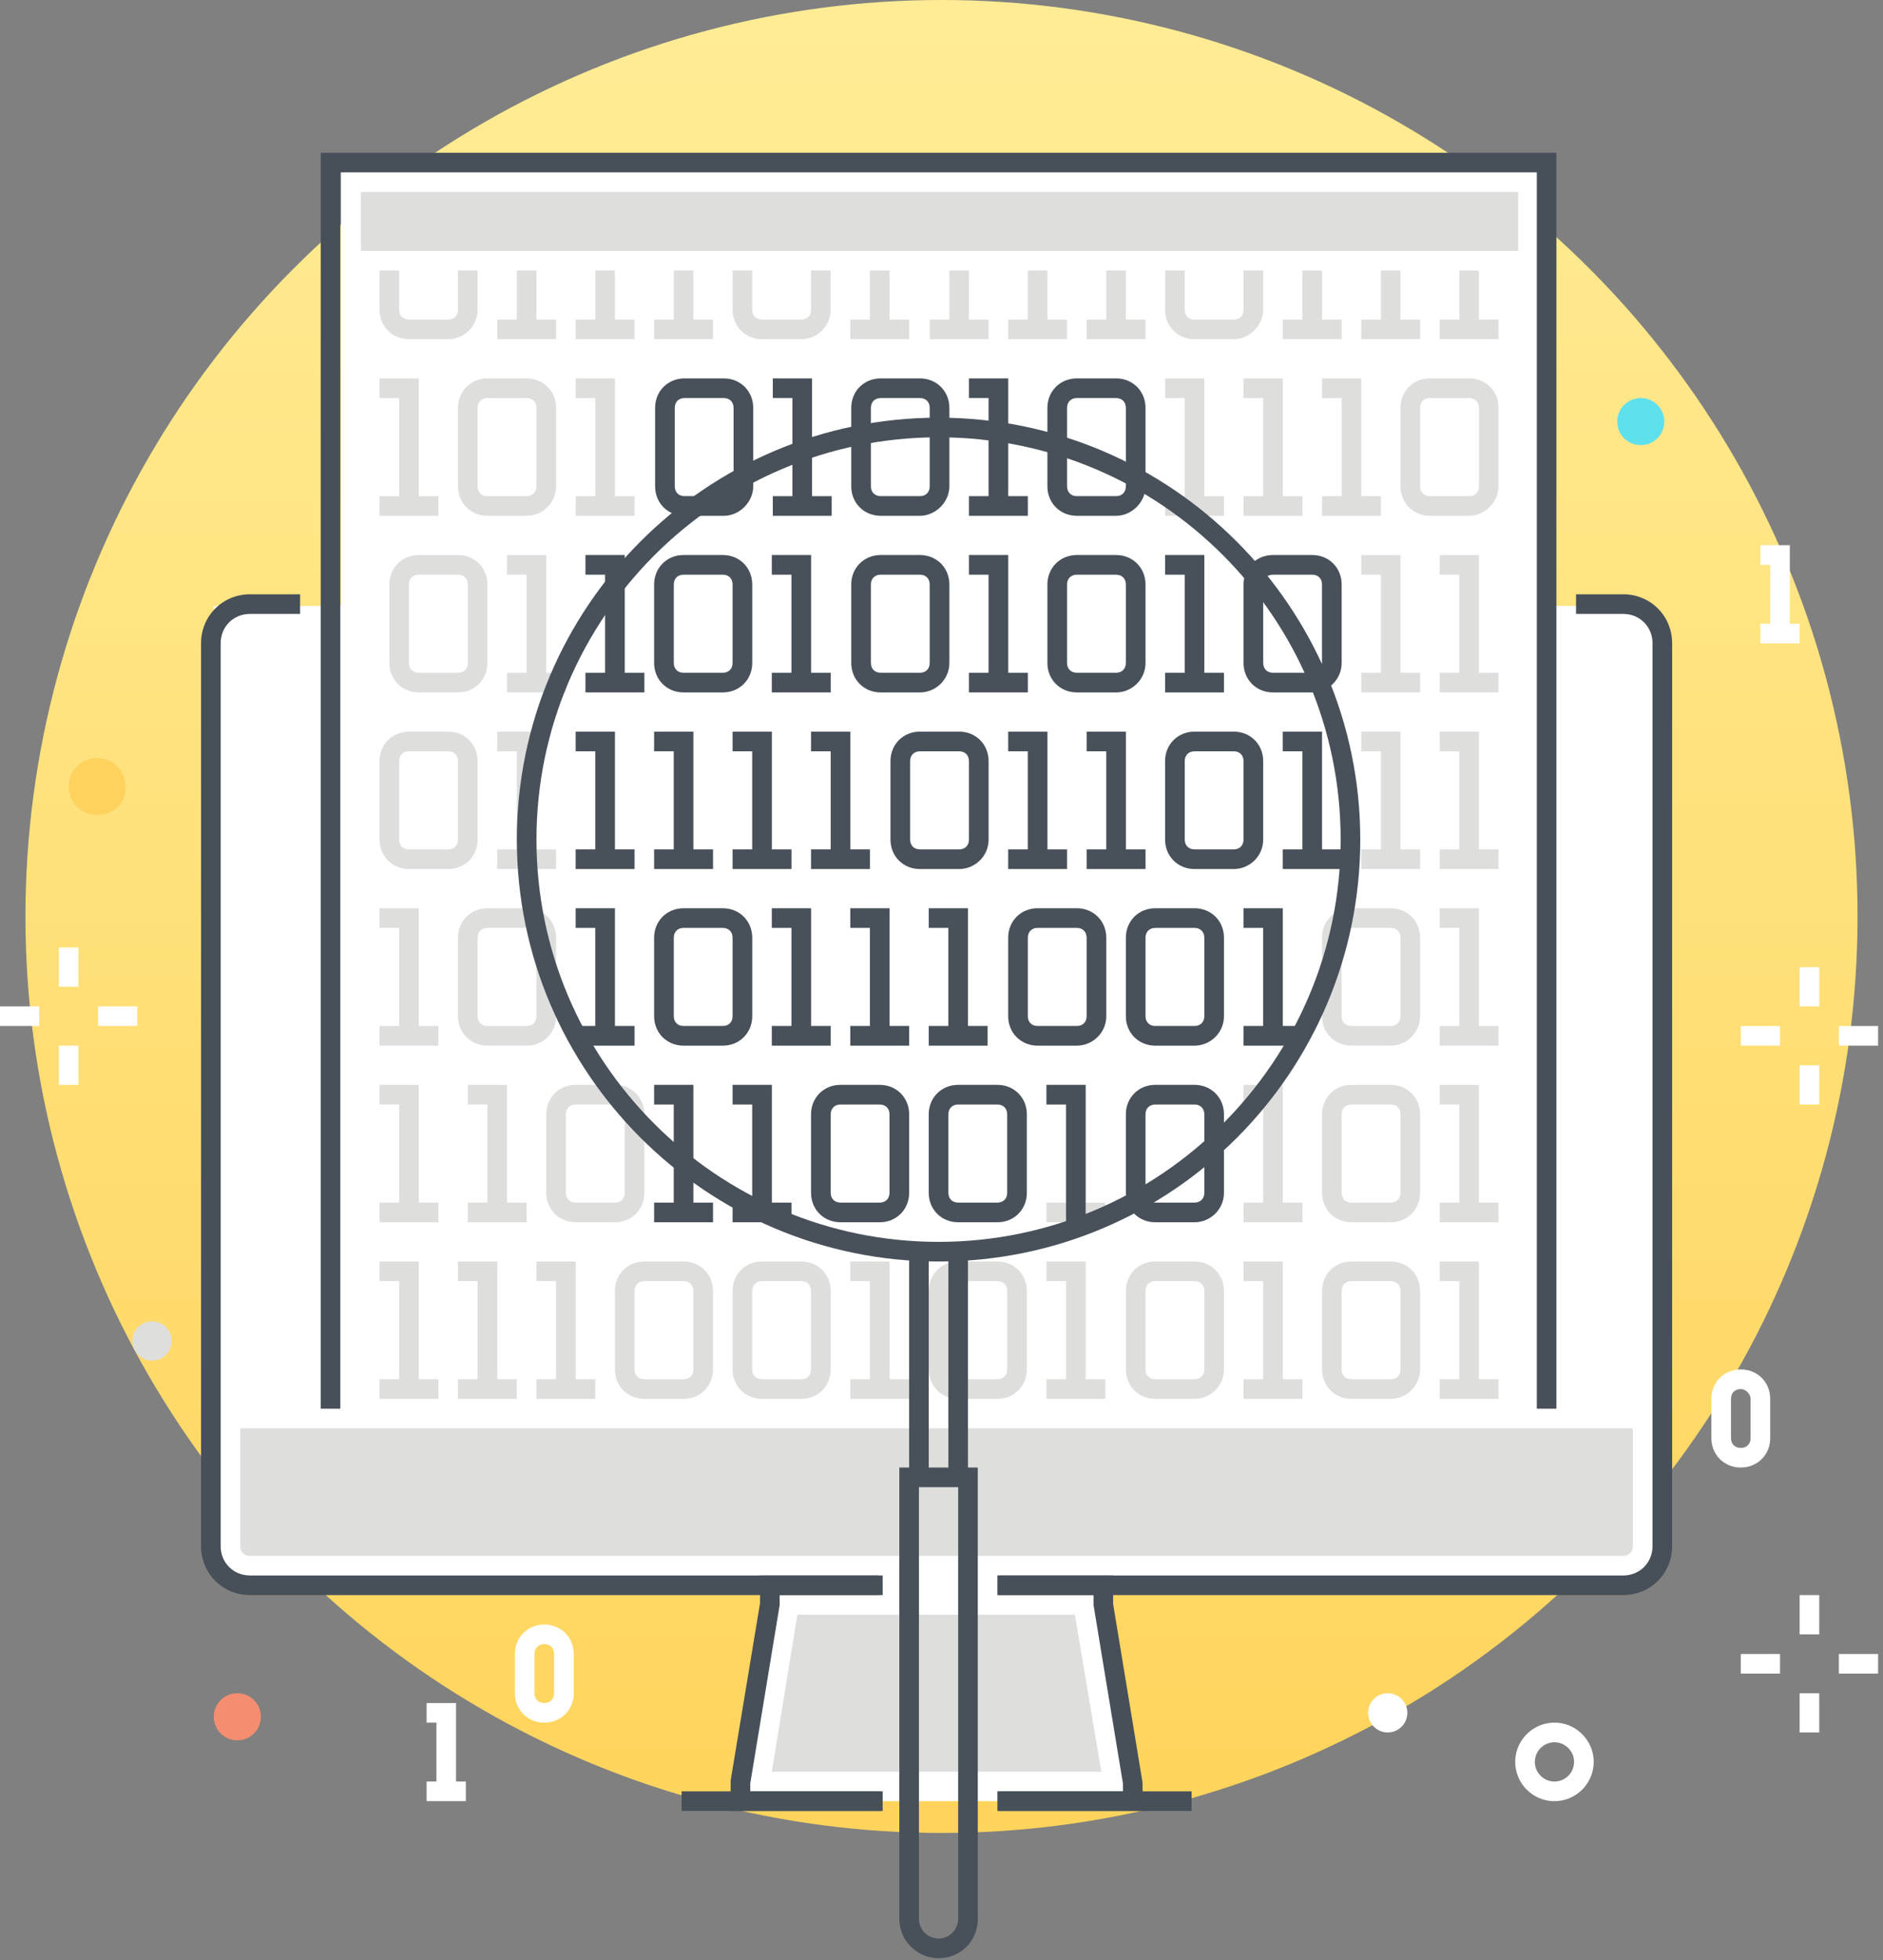 <svg xmlns="http://www.w3.org/2000/svg" width="370" height="385" viewBox="0 0 370 385">
    <rect x="0" y="0" width="370" height="385" fill="#808080" stroke="none"/>
    <defs>
        <linearGradient id="a" x1="50%" x2="50%" y1="0%" y2="100%">
            <stop offset="0%" stop-color="#FFEC95"/>
            <stop offset="100%" stop-color="#FFD45C"/>
        </linearGradient>
    </defs>
    <g fill="none" fill-rule="evenodd">
        <circle cx="185" cy="180" r="180" fill="url(#a)"/>
        <path fill="#FFF" d="M67 31h236v182H67z"/>
        <path fill="#FFF" d="M42 119h283v191H42z"/>
        <g fill-rule="nonzero" transform="translate(0 30)">
            <g fill="#DEDEDD">
                <path d="M82.286 173.438h-3.854V152.24h-3.854v-3.855h7.708z"/>
                <path d="M74.578 171.51h11.563v3.854H74.578zM103.484 175.365h-7.708c-3.276 0-5.781-2.506-5.781-5.782v-15.416c0-3.276 2.505-5.782 5.781-5.782h7.708c3.276 0 5.782 2.506 5.782 5.782v15.416c0 3.276-2.506 5.782-5.782 5.782zm-7.708-23.125c-1.156 0-1.927.77-1.927 1.927v15.416c0 1.157.77 1.927 1.927 1.927h7.708c1.157 0 1.927-.77 1.927-1.927v-15.416c0-1.157-.77-1.927-1.927-1.927h-7.708zM120.828 173.438h-3.854V152.24h-3.854v-3.855h7.708z"/>
                <path d="M113.12 171.51h11.563v3.854H113.12zM142.026 175.365h-7.708c-3.276 0-5.782-2.506-5.782-5.782v-15.416c0-3.276 2.506-5.782 5.782-5.782h7.708c3.276 0 5.781 2.506 5.781 5.782v15.416c0 3.276-2.505 5.782-5.781 5.782zm-7.708-23.125c-1.157 0-1.927.77-1.927 1.927v15.416c0 1.157.77 1.927 1.927 1.927h7.708c1.156 0 1.927-.77 1.927-1.927v-15.416c0-1.157-.77-1.927-1.927-1.927h-7.708zM159.37 173.438h-3.854V152.24h-3.855v-3.855h7.709z"/>
                <path d="M151.661 171.51h11.563v3.854h-11.563zM174.786 173.438h-3.854V152.24h-3.854v-3.855h7.708z"/>
                <path d="M167.078 171.51h11.563v3.854h-11.563zM190.203 173.438h-3.854V152.24h-3.854v-3.855h7.708z"/>
                <path d="M182.495 171.51h11.563v3.854h-11.563zM211.594 175.365h-7.709c-3.276 0-5.78-2.506-5.78-5.782v-15.416c0-3.276 2.504-5.782 5.78-5.782h7.709c3.276 0 5.781 2.506 5.781 5.782v15.416c0 3.276-2.698 5.782-5.781 5.782zm-7.709-23.125c-1.156 0-1.927.77-1.927 1.927v15.416c0 1.157.771 1.927 1.927 1.927h7.709c1.156 0 1.927-.77 1.927-1.927v-15.416c0-1.157-.771-1.927-1.927-1.927h-7.709zM234.719 175.365h-7.709c-3.276 0-5.78-2.506-5.78-5.782v-15.416c0-3.276 2.504-5.782 5.78-5.782h7.709c3.276 0 5.781 2.506 5.781 5.782v15.416c0 3.276-2.698 5.782-5.781 5.782zm-7.709-23.125c-1.156 0-1.927.77-1.927 1.927v15.416c0 1.157.771 1.927 1.927 1.927h7.709c1.156 0 1.927-.77 1.927-1.927v-15.416c0-1.157-.771-1.927-1.927-1.927h-7.709zM252.063 173.438h-3.855V152.24h-3.854v-3.855h7.708z"/>
                <path d="M244.355 171.51h11.563v3.854h-11.564zM273.26 175.365h-7.708c-3.276 0-5.781-2.506-5.781-5.782v-15.416c0-3.276 2.505-5.782 5.781-5.782h7.708c3.276 0 5.782 2.506 5.782 5.782v15.416c0 3.276-2.698 5.782-5.782 5.782zm-7.708-23.125c-1.156 0-1.927.77-1.927 1.927v15.416c0 1.157.77 1.927 1.927 1.927h7.708c1.157 0 1.928-.77 1.928-1.927v-15.416c0-1.157-.771-1.927-1.928-1.927h-7.708zM290.604 173.438h-3.854V152.24h-3.854v-3.855h7.708z"/>
                <path d="M282.896 171.51h11.563v3.854h-11.563zM82.286 208.125h-3.854v-21.198h-3.854v-3.854h7.708z"/>
                <path d="M74.578 206.198h11.563v3.854H74.578zM120.828 210.052h-7.708c-3.276 0-5.781-2.505-5.781-5.781v-15.417c0-3.276 2.505-5.781 5.78-5.781h7.71c3.275 0 5.78 2.505 5.78 5.781v15.417c0 3.276-2.505 5.781-5.78 5.781zm-7.708-23.125c-1.156 0-1.927.77-1.927 1.927v15.417c0 1.156.77 1.927 1.927 1.927h7.708c1.156 0 1.927-.77 1.927-1.927v-15.417c0-1.156-.77-1.927-1.927-1.927h-7.708zM99.63 208.125h-3.854v-21.198h-3.854v-3.854h7.708z"/>
                <path d="M91.922 206.198h11.563v3.854H91.922zM136.245 208.125h-3.854v-21.198h-3.855v-3.854h7.709z"/>
                <path d="M128.536 206.198H140.1v3.854h-11.563zM151.661 208.125h-3.854v-21.198h-3.854v-3.854h7.708z"/>
                <path d="M143.953 206.198h11.563v3.854h-11.563zM172.86 210.052h-7.709c-3.276 0-5.781-2.505-5.781-5.781v-15.417c0-3.276 2.505-5.781 5.781-5.781h7.708c3.276 0 5.782 2.505 5.782 5.781v15.417c0 3.276-2.506 5.781-5.782 5.781zm-7.709-23.125c-1.156 0-1.927.77-1.927 1.927v15.417c0 1.156.77 1.927 1.927 1.927h7.708c1.157 0 1.927-.77 1.927-1.927v-15.417c0-1.156-.77-1.927-1.927-1.927h-7.708zM195.984 210.052h-7.708c-3.276 0-5.781-2.505-5.781-5.781v-15.417c0-3.276 2.505-5.781 5.781-5.781h7.708c3.276 0 5.782 2.505 5.782 5.781v15.417c0 3.276-2.506 5.781-5.782 5.781zm-7.708-23.125c-1.156 0-1.927.77-1.927 1.927v15.417c0 1.156.77 1.927 1.927 1.927h7.708c1.157 0 1.927-.77 1.927-1.927v-15.417c0-1.156-.77-1.927-1.927-1.927h-7.708zM213.328 208.125h-3.854v-21.198h-3.854v-3.854h7.708z"/>
                <path d="M205.62 206.198h11.563v3.854H205.62zM234.719 210.052h-7.709c-3.276 0-5.78-2.505-5.78-5.781v-15.417c0-3.276 2.504-5.781 5.78-5.781h7.709c3.276 0 5.781 2.505 5.781 5.781v15.417c0 3.276-2.698 5.781-5.781 5.781zm-7.709-23.125c-1.156 0-1.927.77-1.927 1.927v15.417c0 1.156.771 1.927 1.927 1.927h7.709c1.156 0 1.927-.77 1.927-1.927v-15.417c0-1.156-.771-1.927-1.927-1.927h-7.709zM252.063 208.125h-3.855v-21.198h-3.854v-3.854h7.708z"/>
                <path d="M244.355 206.198h11.563v3.854h-11.564zM273.26 210.052h-7.708c-3.276 0-5.781-2.505-5.781-5.781v-15.417c0-3.276 2.505-5.781 5.781-5.781h7.708c3.276 0 5.782 2.505 5.782 5.781v15.417c0 3.276-2.506 5.781-5.782 5.781zm-7.708-23.125c-1.156 0-1.927.77-1.927 1.927v15.417c0 1.156.77 1.927 1.927 1.927h7.708c1.157 0 1.928-.77 1.928-1.927v-15.417c0-1.156-.771-1.927-1.928-1.927h-7.708zM290.604 208.125h-3.854v-21.198h-3.854v-3.854h7.708z"/>
                <path d="M282.896 206.198h11.563v3.854h-11.563zM105.411 138.75h-3.854v-21.198h-3.854v-3.854h7.708z"/>
                <path d="M97.703 136.823h11.563v3.854H97.703zM120.828 138.75h-3.854v-21.198h-3.854v-3.854h7.708z"/>
                <path d="M113.12 136.823h11.563v3.854H113.12zM136.245 138.75h-3.854v-21.198h-3.855v-3.854h7.709z"/>
                <path d="M128.536 136.823H140.1v3.854h-11.563zM151.661 138.75h-3.854v-21.198h-3.854v-3.854h7.708z"/>
                <path d="M143.953 136.823h11.563v3.854h-11.563zM88.068 140.677h-7.709c-3.276 0-5.78-2.505-5.78-5.781v-15.417c0-3.276 2.504-5.781 5.78-5.781h7.709c3.276 0 5.781 2.505 5.781 5.781v15.417c0 3.276-2.505 5.781-5.781 5.781zm-7.709-23.125c-1.156 0-1.927.77-1.927 1.927v15.417c0 1.156.771 1.927 1.927 1.927h7.709c1.156 0 1.927-.77 1.927-1.927v-15.417c0-1.156-.771-1.927-1.927-1.927h-7.709zM188.469 140.677h-7.709c-3.276 0-5.78-2.505-5.78-5.781v-15.417c0-3.276 2.504-5.781 5.78-5.781h7.709c3.276 0 5.781 2.505 5.781 5.781v15.417c0 3.276-2.698 5.781-5.781 5.781zm-7.709-23.125c-1.156 0-1.927.77-1.927 1.927v15.417c0 1.156.771 1.927 1.927 1.927h7.709c1.156 0 1.927-.77 1.927-1.927v-15.417c0-1.156-.771-1.927-1.927-1.927h-7.709zM205.813 138.75h-3.855v-21.198h-3.854v-3.854h7.708z"/>
                <path d="M198.105 136.823h11.563v3.854h-11.564zM221.23 138.75h-3.855v-21.198h-3.854v-3.854h7.708z"/>
                <path d="M213.521 136.823h11.563v3.854h-11.563zM242.427 140.677h-7.708c-3.276 0-5.781-2.505-5.781-5.781v-15.417c0-3.276 2.505-5.781 5.78-5.781h7.71c3.275 0 5.78 2.505 5.78 5.781v15.417c0 3.276-2.698 5.781-5.78 5.781zm-7.708-23.125c-1.156 0-1.927.77-1.927 1.927v15.417c0 1.156.77 1.927 1.927 1.927h7.708c1.156 0 1.927-.77 1.927-1.927v-15.417c0-1.156-.77-1.927-1.927-1.927h-7.708zM259.77 138.75h-3.853v-21.198h-3.854v-3.854h7.708z"/>
                <path d="M252.063 136.823h11.563v3.854h-11.563zM290.604 138.75h-3.854v-21.198h-3.854v-3.854h7.708z"/>
                <path d="M282.896 136.823h11.563v3.854h-11.563zM275.188 138.75h-3.855v-21.198h-3.854v-3.854h7.709z"/>
                <path d="M267.48 136.823h11.562v3.854H267.48zM89.995 105.99h-7.709c-3.276 0-5.78-2.506-5.78-5.782V84.792c0-3.276 2.504-5.782 5.78-5.782h7.709c3.276 0 5.781 2.506 5.781 5.782v15.416c0 3.276-2.505 5.782-5.781 5.782zm-7.709-23.125c-1.156 0-1.927.77-1.927 1.927v15.416c0 1.157.771 1.927 1.927 1.927h7.709c1.156 0 1.927-.77 1.927-1.927V84.792c0-1.157-.771-1.927-1.927-1.927h-7.709zM107.339 104.063h-3.855V82.865H99.63V79.01h7.709z"/>
                <path d="M99.63 102.135h11.563v3.854H99.63zM142.026 105.99h-7.708c-3.276 0-5.782-2.506-5.782-5.782V84.792c0-3.276 2.506-5.782 5.782-5.782h7.708c3.276 0 5.781 2.506 5.781 5.782v15.416c0 3.276-2.505 5.782-5.781 5.782zm-7.708-23.125c-1.157 0-1.927.77-1.927 1.927v15.416c0 1.157.77 1.927 1.927 1.927h7.708c1.156 0 1.927-.77 1.927-1.927V84.792c0-1.157-.77-1.927-1.927-1.927h-7.708zM159.37 104.063h-3.854V82.865h-3.855V79.01h7.709z"/>
                <path d="M151.661 102.135h11.563v3.854h-11.563zM180.76 105.99h-7.708c-3.276 0-5.781-2.506-5.781-5.782V84.792c0-3.276 2.505-5.782 5.781-5.782h7.708c3.276 0 5.782 2.506 5.782 5.782v15.416c0 3.276-2.698 5.782-5.782 5.782zm-7.708-23.125c-1.156 0-1.927.77-1.927 1.927v15.416c0 1.157.77 1.927 1.927 1.927h7.708c1.157 0 1.928-.77 1.928-1.927V84.792c0-1.157-.771-1.927-1.928-1.927h-7.708zM198.104 104.063h-3.854V82.865h-3.854V79.01h7.708z"/>
                <path d="M190.396 102.135h11.563v3.854h-11.563zM219.302 105.99h-7.708c-3.276 0-5.781-2.506-5.781-5.782V84.792c0-3.276 2.505-5.782 5.78-5.782h7.71c3.275 0 5.78 2.506 5.78 5.782v15.416c0 3.276-2.698 5.782-5.78 5.782zm-7.708-23.125c-1.156 0-1.927.77-1.927 1.927v15.416c0 1.157.77 1.927 1.927 1.927h7.708c1.156 0 1.927-.77 1.927-1.927V84.792c0-1.157-.77-1.927-1.927-1.927h-7.708zM236.646 104.063h-3.854V82.865h-3.854V79.01h7.708z"/>
                <path d="M228.938 102.135H240.5v3.854h-11.563zM257.844 105.99h-7.709c-3.276 0-5.78-2.506-5.78-5.782V84.792c0-3.276 2.504-5.782 5.78-5.782h7.709c3.276 0 5.781 2.506 5.781 5.782v15.416c0 3.276-2.698 5.782-5.781 5.782zm-7.709-23.125c-1.156 0-1.927.77-1.927 1.927v15.416c0 1.157.771 1.927 1.927 1.927h7.709c1.156 0 1.927-.77 1.927-1.927V84.792c0-1.157-.771-1.927-1.927-1.927h-7.709zM275.188 104.063h-3.855V82.865h-3.854V79.01h7.709z"/>
                <path d="M267.48 102.135h11.562v3.854H267.48zM290.604 104.063h-3.854V82.865h-3.854V79.01h7.708z"/>
                <path d="M282.896 102.135h11.563v3.854h-11.563zM82.286 69.375h-3.854V48.177h-3.854v-3.854h7.708z"/>
                <path d="M74.578 67.448h11.563v3.854H74.578zM103.484 71.302h-7.708c-3.276 0-5.781-2.505-5.781-5.781V50.104c0-3.276 2.505-5.781 5.781-5.781h7.708c3.276 0 5.782 2.505 5.782 5.781v15.417c0 3.083-2.506 5.781-5.782 5.781zm-7.708-23.125c-1.156 0-1.927.77-1.927 1.927v15.417c0 1.156.77 1.927 1.927 1.927h7.708c1.157 0 1.927-.77 1.927-1.927V50.104c0-1.156-.77-1.927-1.927-1.927h-7.708zM120.828 69.375h-3.854V48.177h-3.854v-3.854h7.708z"/>
                <path d="M113.12 67.448h11.563v3.854H113.12zM142.219 71.302h-7.709c-3.276 0-5.78-2.505-5.78-5.781V50.104c0-3.276 2.504-5.781 5.78-5.781h7.709c3.276 0 5.781 2.505 5.781 5.781v15.417c0 3.083-2.698 5.781-5.781 5.781zm-7.709-23.125c-1.156 0-1.927.77-1.927 1.927v15.417c0 1.156.771 1.927 1.927 1.927h7.709c1.156 0 1.927-.77 1.927-1.927V50.104c0-1.156-.771-1.927-1.927-1.927h-7.709zM159.563 69.375h-3.855V48.177h-3.854v-3.854h7.708z"/>
                <path d="M151.855 67.448h11.563v3.854h-11.564zM180.76 71.302h-7.708c-3.276 0-5.781-2.505-5.781-5.781V50.104c0-3.276 2.505-5.781 5.781-5.781h7.708c3.276 0 5.782 2.505 5.782 5.781v15.417c0 3.083-2.698 5.781-5.782 5.781zm-7.708-23.125c-1.156 0-1.927.77-1.927 1.927v15.417c0 1.156.77 1.927 1.927 1.927h7.708c1.157 0 1.928-.77 1.928-1.927V50.104c0-1.156-.771-1.927-1.928-1.927h-7.708zM198.104 69.375h-3.854V48.177h-3.854v-3.854h7.708z"/>
                <path d="M190.396 67.448h11.563v3.854h-11.563zM219.302 71.302h-7.708c-3.276 0-5.781-2.505-5.781-5.781V50.104c0-3.276 2.505-5.781 5.78-5.781h7.71c3.275 0 5.78 2.505 5.78 5.781v15.417c0 3.083-2.698 5.781-5.78 5.781zm-7.708-23.125c-1.156 0-1.927.77-1.927 1.927v15.417c0 1.156.77 1.927 1.927 1.927h7.708c1.156 0 1.927-.77 1.927-1.927V50.104c0-1.156-.77-1.927-1.927-1.927h-7.708z"/>
                <g>
                    <path d="M236.646 69.375h-3.854V48.177h-3.854v-3.854h7.708z"/>
                    <path d="M228.938 67.448H240.5v3.854h-11.563z"/>
                </g>
                <g>
                    <path d="M252.063 69.375h-3.855V48.177h-3.854v-3.854h7.708z"/>
                    <path d="M244.355 67.448h11.563v3.854h-11.564z"/>
                </g>
                <g>
                    <path d="M267.48 69.375h-3.855V48.177h-3.854v-3.854h7.708z"/>
                    <path d="M259.771 67.448h11.563v3.854h-11.563z"/>
                </g>
                <path d="M288.677 71.302h-7.708c-3.276 0-5.781-2.505-5.781-5.781V50.104c0-3.276 2.505-5.781 5.78-5.781h7.71c3.275 0 5.78 2.505 5.78 5.781v15.417c0 3.083-2.698 5.781-5.78 5.781zm-7.708-23.125c-1.156 0-1.927.77-1.927 1.927v15.417c0 1.156.77 1.927 1.927 1.927h7.708c1.156 0 1.927-.77 1.927-1.927V50.104c0-1.156-.77-1.927-1.927-1.927h-7.708zM88.068 36.615h-7.709c-3.276 0-5.78-2.506-5.78-5.782v-7.708h3.853v7.708c0 1.157.771 1.927 1.927 1.927h7.709c1.156 0 1.927-.77 1.927-1.927v-7.708h3.854v7.708c0 3.084-2.505 5.782-5.781 5.782z"/>
                <g>
                    <path d="M101.557 23.125h3.854v11.563h-3.854z"/>
                    <path d="M97.703 32.76h11.563v3.854H97.703z"/>
                </g>
                <g>
                    <path d="M116.974 23.125h3.854v11.563h-3.854z"/>
                    <path d="M113.12 32.76h11.563v3.854H113.12z"/>
                </g>
                <g>
                    <path d="M132.39 23.125h3.855v11.563h-3.854z"/>
                    <path d="M128.536 32.76H140.1v3.854h-11.563z"/>
                </g>
                <path d="M157.443 36.615h-7.709c-3.276 0-5.78-2.506-5.78-5.782v-7.708h3.853v7.708c0 1.157.771 1.927 1.927 1.927h7.709c1.156 0 1.927-.77 1.927-1.927v-7.708h3.854v7.708c0 3.084-2.505 5.782-5.781 5.782z"/>
                <g>
                    <path d="M170.932 23.125h3.854v11.563h-3.854z"/>
                    <path d="M167.078 32.76h11.563v3.854h-11.563z"/>
                </g>
                <g>
                    <path d="M186.542 23.125h3.854v11.563h-3.854z"/>
                    <path d="M182.688 32.76h11.563v3.854h-11.563z"/>
                </g>
                <g>
                    <path d="M201.958 23.125h3.854v11.563h-3.854z"/>
                    <path d="M198.105 32.76h11.563v3.854h-11.564z"/>
                </g>
                <g>
                    <path d="M217.375 23.125h3.854v11.563h-3.854z"/>
                    <path d="M213.521 32.76h11.563v3.854h-11.563z"/>
                </g>
                <path d="M242.427 36.615h-7.708c-3.276 0-5.781-2.506-5.781-5.782v-7.708h3.854v7.708c0 1.157.77 1.927 1.927 1.927h7.708c1.156 0 1.927-.77 1.927-1.927v-7.708h3.854v7.708c0 3.084-2.698 5.782-5.78 5.782z"/>
                <g>
                    <path d="M255.917 23.125h3.854v11.563h-3.854z"/>
                    <path d="M252.063 32.76h11.563v3.854h-11.563z"/>
                </g>
                <g>
                    <path d="M286.75 23.125h3.854v11.563h-3.854z"/>
                    <path d="M282.896 32.76h11.563v3.854h-11.563z"/>
                </g>
                <g>
                    <path d="M271.334 23.125h3.854v11.563h-3.854z"/>
                    <path d="M267.48 32.76h11.562v3.854H267.48z"/>
                </g>
                <g>
                    <path d="M82.286 242.813h-3.854v-21.198h-3.854v-3.855h7.708z"/>
                    <path d="M74.578 240.885h11.563v3.854H74.578z"/>
                </g>
                <g>
                    <path d="M97.703 242.813H93.85v-21.198h-3.854v-3.855h7.708z"/>
                    <path d="M89.995 240.885h11.563v3.854H89.995z"/>
                </g>
                <g>
                    <path d="M113.12 242.813h-3.854v-21.198h-3.855v-3.855h7.709z"/>
                    <path d="M105.412 240.885h11.562v3.854h-11.562z"/>
                </g>
                <path d="M134.318 244.74h-7.709c-3.276 0-5.78-2.506-5.78-5.782v-15.416c0-3.276 2.504-5.782 5.78-5.782h7.709c3.276 0 5.781 2.506 5.781 5.782v15.416c0 3.276-2.505 5.782-5.781 5.782zm-7.709-23.125c-1.156 0-1.927.77-1.927 1.927v15.416c0 1.157.771 1.927 1.927 1.927h7.709c1.156 0 1.927-.77 1.927-1.927v-15.416c0-1.157-.771-1.927-1.927-1.927h-7.709zM157.443 244.74h-7.709c-3.276 0-5.78-2.506-5.78-5.782v-15.416c0-3.276 2.504-5.782 5.78-5.782h7.709c3.276 0 5.781 2.506 5.781 5.782v15.416c0 3.276-2.505 5.782-5.781 5.782zm-7.709-23.125c-1.156 0-1.927.77-1.927 1.927v15.416c0 1.157.771 1.927 1.927 1.927h7.709c1.156 0 1.927-.77 1.927-1.927v-15.416c0-1.157-.771-1.927-1.927-1.927h-7.709z"/>
                <g>
                    <path d="M174.786 242.813h-3.854v-21.198h-3.854v-3.855h7.708z"/>
                    <path d="M167.078 240.885h11.563v3.854h-11.563z"/>
                </g>
                <path d="M195.984 244.74h-7.708c-3.276 0-5.781-2.506-5.781-5.782v-15.416c0-3.276 2.505-5.782 5.781-5.782h7.708c3.276 0 5.782 2.506 5.782 5.782v15.416c0 3.276-2.506 5.782-5.782 5.782zm-7.708-23.125c-1.156 0-1.927.77-1.927 1.927v15.416c0 1.157.77 1.927 1.927 1.927h7.708c1.157 0 1.927-.77 1.927-1.927v-15.416c0-1.157-.77-1.927-1.927-1.927h-7.708z"/>
                <g>
                    <path d="M213.328 242.813h-3.854v-21.198h-3.854v-3.855h7.708z"/>
                    <path d="M205.62 240.885h11.563v3.854H205.62z"/>
                </g>
                <path d="M234.719 244.74h-7.709c-3.276 0-5.78-2.506-5.78-5.782v-15.416c0-3.276 2.504-5.782 5.78-5.782h7.709c3.276 0 5.781 2.506 5.781 5.782v15.416c0 3.276-2.698 5.782-5.781 5.782zm-7.709-23.125c-1.156 0-1.927.77-1.927 1.927v15.416c0 1.157.771 1.927 1.927 1.927h7.709c1.156 0 1.927-.77 1.927-1.927v-15.416c0-1.157-.771-1.927-1.927-1.927h-7.709z"/>
                <g>
                    <path d="M252.063 242.813h-3.855v-21.198h-3.854v-3.855h7.708z"/>
                    <path d="M244.355 240.885h11.563v3.854h-11.564z"/>
                </g>
                <path d="M273.26 244.74h-7.708c-3.276 0-5.781-2.506-5.781-5.782v-15.416c0-3.276 2.505-5.782 5.781-5.782h7.708c3.276 0 5.782 2.506 5.782 5.782v15.416c0 3.276-2.698 5.782-5.782 5.782zm-7.708-23.125c-1.156 0-1.927.77-1.927 1.927v15.416c0 1.157.77 1.927 1.927 1.927h7.708c1.157 0 1.928-.77 1.928-1.927v-15.416c0-1.157-.771-1.927-1.928-1.927h-7.708z"/>
                <g>
                    <path d="M290.604 242.813h-3.854v-21.198h-3.854v-3.855h7.708z"/>
                    <path d="M282.896 240.885h11.563v3.854h-11.563z"/>
                </g>
                <g>
                    <path d="M167.078 138.75h-3.854v-21.198h-3.854v-3.854h7.708z"/>
                    <path d="M159.37 136.823h11.563v3.854H159.37z"/>
                </g>
                <g>
                    <path d="M122.755 104.063h-3.854V82.865h-3.854V79.01h7.708z"/>
                    <path d="M115.047 102.135h11.563v3.854h-11.563z"/>
                </g>
            </g>
            <g transform="translate(0 48.177)">
                <path fill="#FFF" d="M146.134 275.574h76.48l-6.688-45.67h-62.63z"/>
                <path fill="#475059" d="M173.438 235.104H49.14c-5.396 0-9.636-4.24-9.636-9.635V48.177c0-5.396 4.24-9.635 9.636-9.635h9.828v3.854H49.14c-3.276 0-5.782 2.505-5.782 5.781V225.47c0 3.276 2.506 5.781 5.782 5.781h124.297v3.854zM318.932 235.104H196.177v-3.854h122.755c3.276 0 5.782-2.505 5.782-5.781V48.177c0-3.276-2.506-5.781-5.782-5.781h-9.25v-3.854h9.25c5.396 0 9.636 4.24 9.636 9.635V225.47c0 5.396-4.24 9.635-9.636 9.635z"/>
                <path fill="#475059" d="M173.052 277.5h-29.484v-5.974l5.781-34.88v-5.396h23.318v3.854h-19.464v1.927l-5.781 35.073v1.542h25.63zM224.505 277.5h-28.52v-3.854h24.666v-1.542l-5.781-35.073v-1.927h-18.886v-3.854h22.74v5.589l5.781 35.072z"/>
                <path fill="#475059" d="M196.177 273.646h37.964v3.854h-37.964zM133.933 273.646h39.505v3.854h-39.505z"/>
                <path fill="#DEDEDD" d="M151.661 269.792h64.75l-5.203-30.834h-54.536zM47.214 202.344v23.125c0 1.156.77 1.927 1.927 1.927h269.791c1.157 0 1.927-.771 1.927-1.927v-23.125H47.214z"/>
                <g fill="#FFF">
                    <path d="M11.563 107.917h3.854v7.708h-3.854zM11.563 127.188h3.854v7.708h-3.854zM19.271 119.48h7.708v3.854h-7.708zM0 119.48h7.708v3.854H0z"/>
                </g>
                <g fill="#FFF">
                    <path d="M353.62 235.104h3.854v7.708h-3.854zM353.62 254.375h3.854v7.708h-3.854zM361.328 246.667h7.708v3.854h-7.708zM342.058 246.667h7.708v3.854h-7.708z"/>
                </g>
                <g fill="#FFF">
                    <path d="M353.62 111.77h3.854v7.709h-3.854zM353.62 131.042h3.854v7.708h-3.854zM361.328 123.334h7.708v3.854h-7.708zM342.058 123.334h7.708v3.854h-7.708z"/>
                </g>
                <g fill="#FFD15D" transform="translate(13.49 69.375)">
                    <circle cx="5.589" cy="6.938" r="4.625"/>
                    <path d="M5.589 12.526A5.593 5.593 0 0 1 0 6.938a5.593 5.593 0 0 1 5.589-5.589 5.593 5.593 0 0 1 5.588 5.588c.193 3.084-2.312 5.589-5.588 5.589zm0-9.443c-2.12 0-3.662 1.735-3.662 3.662 0 1.927 1.734 3.661 3.662 3.661 2.12 0 3.661-1.734 3.661-3.661.193-1.927-1.542-3.662-3.661-3.662z"/>
                </g>
                <circle cx="322.401" cy="4.625" r="4.625" fill="#5FE0ED"/>
                <circle cx="29.87" cy="185.193" r="3.854" fill="#DEDEDD"/>
                <circle cx="272.682" cy="258.229" r="3.854" fill="#FFF"/>
                <path fill="#FFF" d="M305.443 275.573c-4.24 0-7.709-3.469-7.709-7.708 0-4.24 3.47-7.709 7.709-7.709 4.24 0 7.708 3.469 7.708 7.709s-3.469 7.708-7.708 7.708zm0-11.563a3.865 3.865 0 0 0-3.854 3.855 3.865 3.865 0 0 0 3.854 3.854 3.865 3.865 0 0 0 3.854-3.854 3.865 3.865 0 0 0-3.854-3.855z"/>
                <g fill="#FFF">
                    <path d="M89.61 273.646h-3.855v-13.49h-1.927v-3.854h5.781z"/>
                    <path d="M83.829 271.72h7.708v3.853h-7.708z"/>
                </g>
                <g fill="#FFF">
                    <path d="M351.693 46.25h-3.854V32.76h-1.928v-3.854h5.782z"/>
                    <path d="M345.912 44.323h7.708v3.854h-7.708z"/>
                </g>
                <path fill="#FFF" d="M106.953 260.156c-3.276 0-5.781-2.505-5.781-5.781v-7.708c0-3.276 2.505-5.782 5.781-5.782s5.781 2.506 5.781 5.782v7.708c0 3.276-2.505 5.781-5.78 5.781zm0-15.416c-1.156 0-1.927.77-1.927 1.927v7.708c0 1.156.77 1.927 1.927 1.927 1.156 0 1.927-.77 1.927-1.927v-7.708c0-1.157-.77-1.927-1.927-1.927zM342.057 210.052c-3.276 0-5.781-2.505-5.781-5.781v-7.708c0-3.277 2.505-5.782 5.781-5.782s5.782 2.505 5.782 5.781v7.709c0 3.276-2.506 5.781-5.782 5.781zm0-15.417c-1.156 0-1.927.771-1.927 1.928v7.708c0 1.156.771 1.927 1.927 1.927 1.157 0 1.927-.77 1.927-1.927v-7.708c0-.964-.963-1.928-1.927-1.928z"/>
            </g>
            <path fill="#DEDEDD" d="M70.917 7.708h227.396v11.563H70.917z"/>
            <path fill="#48515A" d="M184.422 217.76c-45.672 0-82.865-37.192-82.865-82.864 0-45.672 37.193-82.865 82.865-82.865s82.864 37.193 82.864 82.865-37 82.864-82.864 82.864zm0-161.875c-43.552 0-79.01 35.459-79.01 79.01 0 43.553 35.458 79.011 79.01 79.011 43.552 0 79.01-35.458 79.01-79.01 0-43.552-35.265-79.01-79.01-79.01z"/>
            <path fill="#48515A" d="M186.349 215.833h3.854v44.323h-3.854zM178.641 215.833h3.854v44.323h-3.854z"/>
            <path fill="#48515A" d="M184.422 354.583c-4.24 0-7.708-3.468-7.708-7.708v-88.646h15.416v88.646c0 4.24-3.276 7.708-7.708 7.708zm-3.854-92.5v84.792a3.865 3.865 0 0 0 3.854 3.854 3.865 3.865 0 0 0 3.854-3.854v-84.792h-7.708z"/>
            <g fill="#48515A">
                <path d="M120.828 173.438h-3.854V152.24h-3.854v-3.855h7.708z"/>
                <path d="M113.12 171.51h11.563v3.854H113.12zM142.026 175.365h-7.708c-3.276 0-5.782-2.506-5.782-5.782v-15.416c0-3.276 2.506-5.782 5.782-5.782h7.708c3.276 0 5.781 2.506 5.781 5.782v15.416c0 3.276-2.505 5.782-5.781 5.782zm-7.708-23.125c-1.157 0-1.927.77-1.927 1.927v15.416c0 1.157.77 1.927 1.927 1.927h7.708c1.156 0 1.927-.77 1.927-1.927v-15.416c0-1.157-.77-1.927-1.927-1.927h-7.708zM159.37 173.438h-3.854V152.24h-3.855v-3.855h7.709z"/>
                <path d="M151.661 171.51h11.563v3.854h-11.563zM174.786 173.438h-3.854V152.24h-3.854v-3.855h7.708z"/>
                <path d="M167.078 171.51h11.563v3.854h-11.563zM190.203 173.438h-3.854V152.24h-3.854v-3.855h7.708z"/>
                <path d="M182.495 171.51h11.563v3.854h-11.563zM211.594 175.365h-7.709c-3.276 0-5.78-2.506-5.78-5.782v-15.416c0-3.276 2.504-5.782 5.78-5.782h7.709c3.276 0 5.781 2.506 5.781 5.782v15.416c0 3.276-2.698 5.782-5.781 5.782zm-7.709-23.125c-1.156 0-1.927.77-1.927 1.927v15.416c0 1.157.771 1.927 1.927 1.927h7.709c1.156 0 1.927-.77 1.927-1.927v-15.416c0-1.157-.771-1.927-1.927-1.927h-7.709zM234.719 175.365h-7.709c-3.276 0-5.78-2.506-5.78-5.782v-15.416c0-3.276 2.504-5.782 5.78-5.782h7.709c3.276 0 5.781 2.506 5.781 5.782v15.416c0 3.276-2.698 5.782-5.781 5.782zm-7.709-23.125c-1.156 0-1.927.77-1.927 1.927v15.416c0 1.157.771 1.927 1.927 1.927h7.709c1.156 0 1.927-.77 1.927-1.927v-15.416c0-1.157-.771-1.927-1.927-1.927h-7.709zM252.063 173.438h-3.855V152.24h-3.854v-3.855h7.708z"/>
                <path d="M244.355 171.51h11.563v3.854h-11.564zM136.245 208.125h-3.854v-21.198h-3.855v-3.854h7.709z"/>
                <path d="M128.536 206.198H140.1v3.854h-11.563zM151.661 208.125h-3.854v-21.198h-3.854v-3.854h7.708z"/>
                <path d="M143.953 206.198h11.563v3.854h-11.563zM172.86 210.052h-7.709c-3.276 0-5.781-2.505-5.781-5.781v-15.417c0-3.276 2.505-5.781 5.781-5.781h7.708c3.276 0 5.782 2.505 5.782 5.781v15.417c0 3.276-2.506 5.781-5.782 5.781zm-7.709-23.125c-1.156 0-1.927.77-1.927 1.927v15.417c0 1.156.77 1.927 1.927 1.927h7.708c1.157 0 1.927-.77 1.927-1.927v-15.417c0-1.156-.77-1.927-1.927-1.927h-7.708zM195.984 210.052h-7.708c-3.276 0-5.781-2.505-5.781-5.781v-15.417c0-3.276 2.505-5.781 5.781-5.781h7.708c3.276 0 5.782 2.505 5.782 5.781v15.417c0 3.276-2.506 5.781-5.782 5.781zm-7.708-23.125c-1.156 0-1.927.77-1.927 1.927v15.417c0 1.156.77 1.927 1.927 1.927h7.708c1.157 0 1.927-.77 1.927-1.927v-15.417c0-1.156-.77-1.927-1.927-1.927h-7.708zM213.328 211.98h-3.854v-25.053h-3.854v-3.854h7.708zM234.719 210.052h-7.709c-3.276 0-5.78-2.505-5.78-5.781v-15.417c0-3.276 2.504-5.781 5.78-5.781h7.709c3.276 0 5.781 2.505 5.781 5.781v15.417c0 3.276-2.698 5.781-5.781 5.781zm-7.709-23.125c-1.156 0-1.927.77-1.927 1.927v15.417c0 1.156.771 1.927 1.927 1.927h7.709c1.156 0 1.927-.77 1.927-1.927v-15.417c0-1.156-.771-1.927-1.927-1.927h-7.709zM120.828 138.75h-3.854v-21.198h-3.854v-3.854h7.708z"/>
                <path d="M113.12 136.823h11.563v3.854H113.12zM136.245 138.75h-3.854v-21.198h-3.855v-3.854h7.709z"/>
                <path d="M128.536 136.823H140.1v3.854h-11.563zM151.661 138.75h-3.854v-21.198h-3.854v-3.854h7.708z"/>
                <path d="M143.953 136.823h11.563v3.854h-11.563zM188.469 140.677h-7.709c-3.276 0-5.78-2.505-5.78-5.781v-15.417c0-3.276 2.504-5.781 5.78-5.781h7.709c3.276 0 5.781 2.505 5.781 5.781v15.417c0 3.276-2.698 5.781-5.781 5.781zm-7.709-23.125c-1.156 0-1.927.77-1.927 1.927v15.417c0 1.156.771 1.927 1.927 1.927h7.709c1.156 0 1.927-.77 1.927-1.927v-15.417c0-1.156-.771-1.927-1.927-1.927h-7.709zM205.813 138.75h-3.855v-21.198h-3.854v-3.854h7.708z"/>
                <path d="M198.105 136.823h11.563v3.854h-11.564zM221.23 138.75h-3.855v-21.198h-3.854v-3.854h7.708z"/>
                <path d="M213.521 136.823h11.563v3.854h-11.563zM242.427 140.677h-7.708c-3.276 0-5.781-2.505-5.781-5.781v-15.417c0-3.276 2.505-5.781 5.78-5.781h7.71c3.275 0 5.78 2.505 5.78 5.781v15.417c0 3.276-2.698 5.781-5.78 5.781zm-7.708-23.125c-1.156 0-1.927.77-1.927 1.927v15.417c0 1.156.77 1.927 1.927 1.927h7.708c1.156 0 1.927-.77 1.927-1.927v-15.417c0-1.156-.77-1.927-1.927-1.927h-7.708zM259.77 138.75h-3.853v-21.198h-3.855v-3.854h7.709z"/>
                <path d="M252.063 136.823h11.563v3.854h-11.563zM142.026 105.99h-7.708c-3.276 0-5.782-2.506-5.782-5.782V84.792c0-3.276 2.506-5.782 5.782-5.782h7.708c3.276 0 5.781 2.506 5.781 5.782v15.416c0 3.276-2.505 5.782-5.781 5.782zm-7.708-23.125c-1.157 0-1.927.77-1.927 1.927v15.416c0 1.157.77 1.927 1.927 1.927h7.708c1.156 0 1.927-.77 1.927-1.927V84.792c0-1.157-.77-1.927-1.927-1.927h-7.708z"/>
                <g>
                    <path d="M159.37 104.063h-3.854V82.865h-3.855V79.01h7.709z"/>
                    <path d="M151.661 102.135h11.563v3.854h-11.563z"/>
                </g>
                <path d="M180.76 105.99h-7.708c-3.276 0-5.781-2.506-5.781-5.782V84.792c0-3.276 2.505-5.782 5.781-5.782h7.708c3.276 0 5.782 2.506 5.782 5.782v15.416c0 3.276-2.698 5.782-5.782 5.782zm-7.708-23.125c-1.156 0-1.927.77-1.927 1.927v15.416c0 1.157.77 1.927 1.927 1.927h7.708c1.157 0 1.927-.77 1.927-1.927V84.792c0-1.157-.77-1.927-1.927-1.927h-7.708z"/>
                <g>
                    <path d="M198.104 104.063h-3.854V82.865h-3.854V79.01h7.708z"/>
                    <path d="M190.396 102.135h11.563v3.854h-11.563z"/>
                </g>
                <path d="M219.302 105.99h-7.708c-3.276 0-5.782-2.506-5.782-5.782V84.792c0-3.276 2.506-5.782 5.782-5.782h7.708c3.276 0 5.781 2.506 5.781 5.782v15.416c0 3.276-2.698 5.782-5.78 5.782zm-7.708-23.125c-1.157 0-1.927.77-1.927 1.927v15.416c0 1.157.77 1.927 1.927 1.927h7.708c1.156 0 1.927-.77 1.927-1.927V84.792c0-1.157-.77-1.927-1.927-1.927h-7.708z"/>
                <g>
                    <path d="M236.646 104.063h-3.854V82.865h-3.855V79.01h7.709z"/>
                    <path d="M228.938 102.135H240.5v3.854h-11.563z"/>
                </g>
                <path d="M257.844 105.99h-7.709c-3.276 0-5.78-2.506-5.78-5.782V84.792c0-3.276 2.504-5.782 5.78-5.782h7.709c3.276 0 5.781 2.506 5.781 5.782v15.416c0 3.276-2.698 5.782-5.781 5.782zm-7.709-23.125c-1.156 0-1.927.77-1.927 1.927v15.416c0 1.157.771 1.927 1.927 1.927h7.709c1.156 0 1.927-.77 1.927-1.927V84.792c0-1.157-.771-1.927-1.927-1.927h-7.709zM142.219 71.302h-7.709c-3.276 0-5.78-2.505-5.78-5.781V50.104c0-3.276 2.504-5.781 5.78-5.781h7.709c3.276 0 5.781 2.505 5.781 5.781v15.417c0 3.083-2.698 5.781-5.781 5.781zm-7.709-23.125c-1.156 0-1.927.77-1.927 1.927v15.417c0 1.156.771 1.927 1.927 1.927h7.709c1.156 0 1.927-.77 1.927-1.927V50.104c0-1.156-.771-1.927-1.927-1.927h-7.709z"/>
                <g>
                    <path d="M159.563 69.375h-3.855V48.177h-3.854v-3.854h7.708z"/>
                    <path d="M151.855 67.448h11.563v3.854h-11.564z"/>
                </g>
                <path d="M180.76 71.302h-7.708c-3.276 0-5.781-2.505-5.781-5.781V50.104c0-3.276 2.505-5.781 5.781-5.781h7.708c3.276 0 5.782 2.505 5.782 5.781v15.417c0 3.083-2.698 5.781-5.782 5.781zm-7.708-23.125c-1.156 0-1.927.77-1.927 1.927v15.417c0 1.156.77 1.927 1.927 1.927h7.708c1.157 0 1.927-.77 1.927-1.927V50.104c0-1.156-.77-1.927-1.927-1.927h-7.708z"/>
                <g>
                    <path d="M198.104 69.375h-3.854V48.177h-3.854v-3.854h7.708z"/>
                    <path d="M190.396 67.448h11.563v3.854h-11.563z"/>
                </g>
                <path d="M219.302 71.302h-7.708c-3.276 0-5.782-2.505-5.782-5.781V50.104c0-3.276 2.506-5.781 5.782-5.781h7.708c3.276 0 5.781 2.505 5.781 5.781v15.417c0 3.083-2.698 5.781-5.78 5.781zm-7.708-23.125c-1.157 0-1.927.77-1.927 1.927v15.417c0 1.156.77 1.927 1.927 1.927h7.708c1.156 0 1.927-.77 1.927-1.927V50.104c0-1.156-.77-1.927-1.927-1.927h-7.708z"/>
                <g>
                    <path d="M167.078 138.75h-3.854v-21.198h-3.854v-3.854h7.708z"/>
                    <path d="M159.37 136.823h11.563v3.854H159.37z"/>
                </g>
                <g>
                    <path d="M122.755 104.063h-3.854V82.865h-3.854V79.01h7.708z"/>
                    <path d="M115.047 102.135h11.563v3.854h-11.563z"/>
                </g>
            </g>
            <path fill="#475059" d="M305.828 246.667h-3.854V3.854H66.87v242.813h-3.854V0h242.812z"/>
            <circle cx="46.635" cy="307.177" r="4.625" fill="#F58E70"/>
        </g>
    </g>
</svg>
